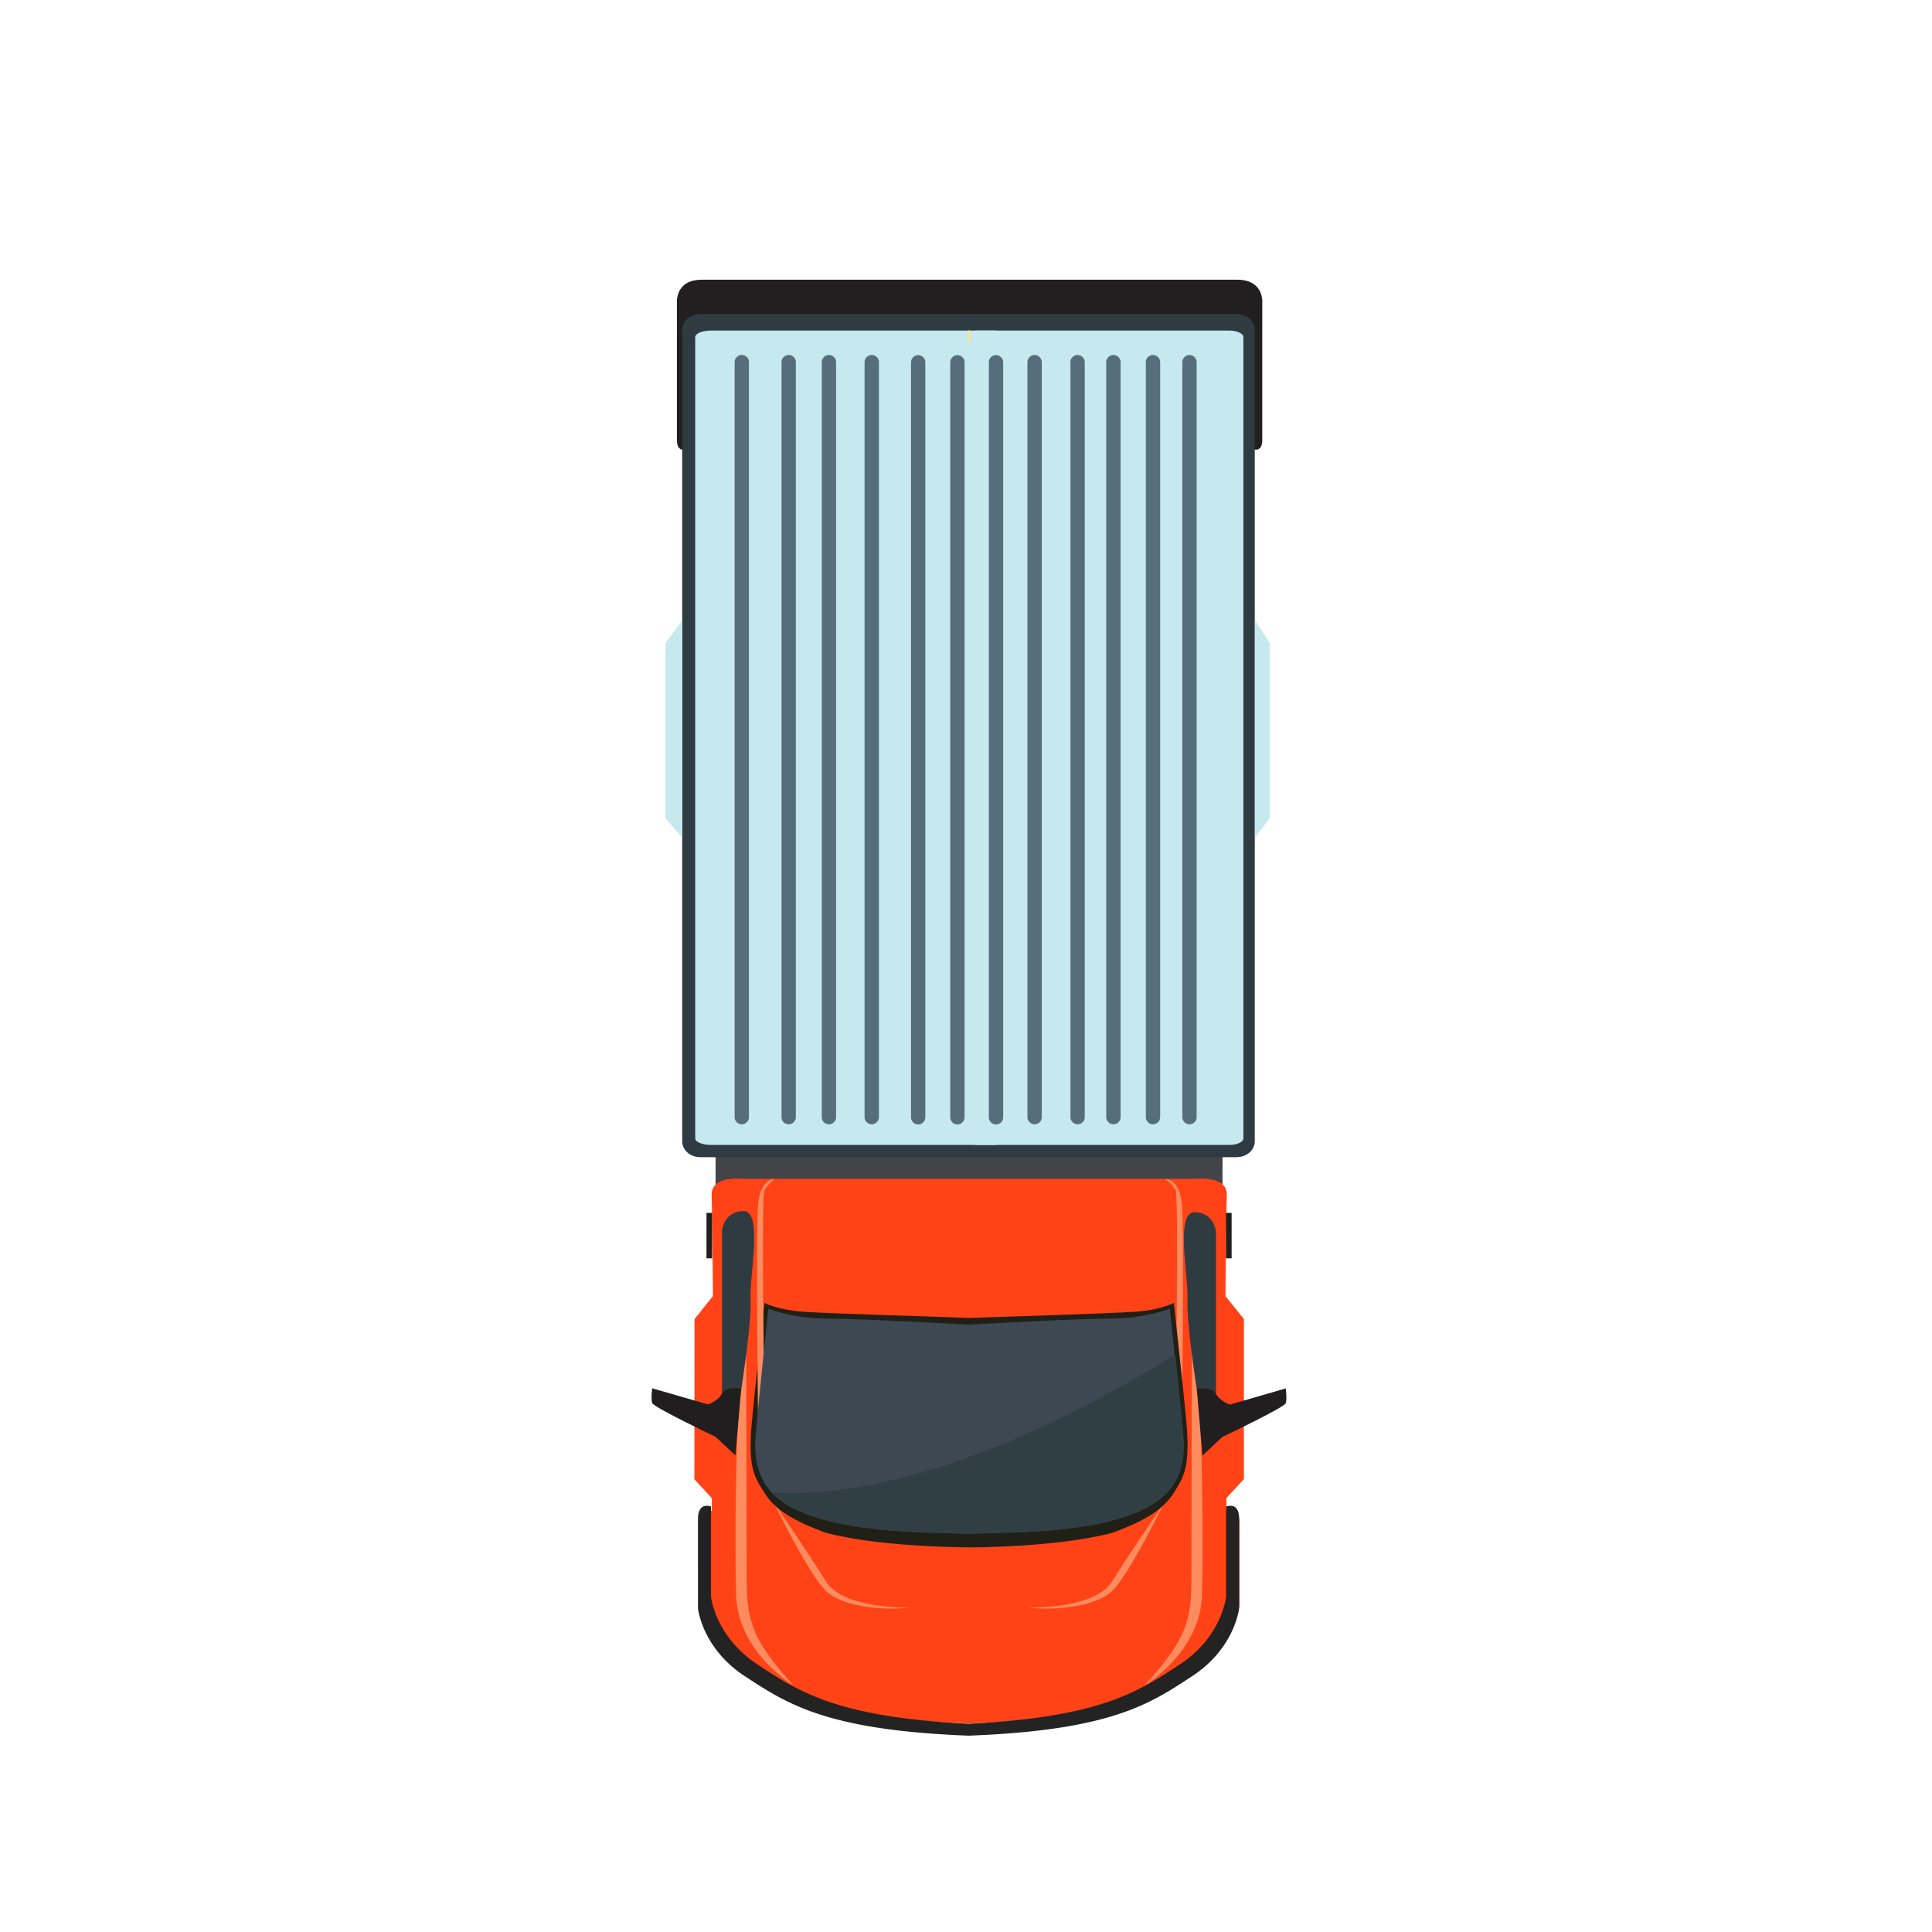 <svg t="1701568350926" class="icon" viewBox="0 0 1024 1024" version="1.1" xmlns="http://www.w3.org/2000/svg" p-id="21398" width="200" height="200"><path d="M513.059 629.301l134.903 0 0-17.443L379.268 611.858l0 17.355 133.791 0z" fill="#434448" p-id="21399"></path><path d="M368.04 784.066l9.251 10.01 0 6.886s-6.921-2.648-6.921 6.056l0 43.767s1.995 19.668 24.7 33.492c22.422 13.542 43.079 26.483 117.99 29.166l1.201 0c74.929-2.684 95.462-15.625 117.901-29.255 22.705-13.824 24.788-33.492 24.788-33.492l0-43.767c0-8.722-6.991-6.038-6.991-6.038l0.071-6.903 9.251-10.01 0-84.851-9.763-12.182s0.353-43.326 0.706-53.672c0.335-10.275-16.154-8.474-16.154-8.474L393.34 624.799s-16.49-1.801-16.137 8.474c0.353 10.258 0.689 53.672 0.689 53.672l-9.763 12.182-0.088 84.921z" fill="#FF4317" p-id="21400"></path><path d="M606.791 893.246s29.519-17.69 30.296-47.987c0.777-30.296 0-80.013-1.289-94.596-1.306-14.601-4.061-38.329-4.061-38.329s-0.265 103.654-0.265 122.915c0.088 23.305-2.154 33.05-24.682 57.997z m-61.793-41.26s35.134 1.218 44.438-13.806c9.251-14.936 27.454-41.348 27.454-41.348s-18.644 38.312-27.613 46.61c-8.986 8.21-30.473 10.364-44.279 8.545z" fill="#FF8C5F" p-id="21401"></path><path d="M623.104 744.872s1.73-111.351 0-114.017c-1.73-2.684-4.149-5.35-5.261-5.703-1.218-0.353 7.239-1.377 8.545 12.782 1.377 14.142 0 124.469 0 124.469l-3.284-17.532z" fill="#FF8C5F" p-id="21402"></path><path d="M394.628 888.32c22.44 14.671 43.079 28.654 118.254 31.603l0.865 0c75.176-2.86 95.815-16.843 118.254-31.603 22.705-14.919 24.77-36.07 24.77-36.07l0-47.21c0-5.279-2.154-6.744-4.061-6.921l-1.289 0a10.028 10.028 0 0 0-1.554 0.353l0 47.74s-1.995 21.222-24.7 36.07c-21.751 14.248-41.843 27.895-111.757 31.338-69.914-3.46-89.953-17.002-111.793-31.338-22.705-14.936-24.77-36.07-24.77-36.07l0-48.093 0 0.353s-0.689-0.265-1.554-0.353l-1.289 0c-1.907 0.265-4.061 1.73-4.061 6.991L369.946 852.339c-0.088-0.177 1.995 21.063 24.682 35.981z" fill="#242323" p-id="21403"></path><path d="M420.44 893.246s-29.519-17.69-30.296-47.987c-0.777-30.296 0-80.013 1.289-94.596 1.306-14.601 4.061-38.329 4.061-38.329s0.265 103.654 0.265 122.915c-0.088 23.305 2.242 33.05 24.682 57.997z m61.793-41.26s-35.134 1.218-44.438-13.806c-9.234-14.936-27.454-41.348-27.454-41.348s18.644 38.312 27.613 46.61c8.986 8.21 30.473 10.364 44.279 8.545z" fill="#FF8C5F" p-id="21404"></path><path d="M405.151 791.217c5.967 9.41 15.801 14.936 32.38 21.151 27.542 7.239 68.096 7.68 75.529 7.768 0 0 46.345 0.265 76.729-7.768 16.578-6.215 26.412-11.829 32.362-21.151 5.967-9.41 8.986-14.83 6.303-41.419-2.666-26.589-6.303-59.215-6.303-59.215s-6.815 3.708-20.286 4.661c-12.765 0.953-81.126 3.019-88.205 3.284-6.903-0.353-75.529-2.33-88.205-3.284-13.471-1.042-20.303-4.661-20.303-4.661s-3.619 32.627-6.285 59.215c-2.772 26.659 0.247 32.009 6.303 41.419z" fill="#202016" p-id="21405"></path><path d="M382.641 738.728l0-86.475s1.024-10.346 11.476-10.346c10.434 0 3.019 34.869 3.708 46.61 0.706 11.723-4.996 48.322-4.996 48.322l-10.187 1.907z" fill="#2E3C42" p-id="21406"></path><path d="M389.791 771.372l-10.522-9.834s-32.803-15.625-33.58-17.867c-0.777-2.26 0-7.857 0-7.857l29.519 8.545s5.014-1.465 7.415-5.614c2.436-4.237 10.205-2.684 10.205-2.684l-3.037 35.31z m-12.341-104.448l-3.001 0 0-24.082 3.001 0 0 24.082z" fill="#201E1E" p-id="21407"></path><path d="M405.151 744.872s-1.713-111.351 0-114.017c1.73-2.684 4.149-5.35 5.279-5.703 1.201-0.353-7.239-1.377-8.545 12.782-1.377 14.142 0 124.469 0 124.469l3.284-17.532z" fill="#FF8C5F" p-id="21408"></path><path d="M415.779 796.743c6.126 4.326 21.928 10.964 46.433 13.471 11.652 1.977 50.494 2.666 50.494 2.666l1.818 0s38.753-0.689 50.494-2.666c24.505-2.507 40.307-9.145 46.433-13.471 6.126-4.308 17.355-12.765 15.272-35.822-1.977-23.04-6.709-67.319-6.709-67.319s-12.959 5.261-31.179 5.261c-17.267 0-70.003 2.931-75.264 3.196-5.173-0.265-57.997-3.178-75.264-3.178-18.132 0-31.073-5.279-31.073-5.279s-4.749 44.279-6.727 67.319c-1.995 23.128 9.234 31.514 15.272 35.84z" fill="#3D4852" p-id="21409"></path><path d="M358.806 160.786l0 72.58c0 6.303 4.326 4.838 4.326 4.838l4.237 0 146.114 0.177 146.997-0.177 4.237 0s4.308 1.377 4.308-4.838l0-72.58s1.377-12.535-13.383-12.535L372.189 148.25c-14.76-0.071-13.383 12.535-13.383 12.535z" fill="#221F20" p-id="21410"></path><path d="M371.147 613.323l284.248 0c5.35 0 9.657-3.708 9.657-8.369l0-430.186c0-4.661-4.308-8.369-9.657-8.369l-284.248 0c-5.261 0-9.569 3.708-9.569 8.369L361.578 604.954c0 4.661 4.308 8.369 9.569 8.369z" fill="#2E3C42" p-id="21411"></path><path d="M516.855 606.844l134.568 0c4.237 0 7.592-1.536 7.592-3.443l0-424.748c0-1.907-3.46-3.46-7.592-3.46l-134.568 0 0 431.669z m156.142-173.215l0-92.707-7.857-12.182 0 115.235 7.857-10.346z" fill="#C5E9EF" p-id="21412"></path><path d="M528.331 606.844l-151.305 0c-4.749 0-8.545-1.536-8.545-3.443l0-424.748c0-1.907 3.796-3.46 8.545-3.46l151.305 0 0 431.669z m-175.651-173.215l0-92.707 8.898-12.182 0 115.235-8.898-10.346z" fill="#C5E9EF" p-id="21413"></path><path d="M626.653 191.947c0-2.083 1.713-3.796 3.796-3.796a3.831 3.831 0 0 1 3.796 3.796L634.244 592.102a3.778 3.778 0 0 1-3.796 3.796c-2.083 0-3.796-1.73-3.796-3.796L626.653 191.947z m-19.35 0c0-2.083 1.73-3.796 3.814-3.796a3.831 3.831 0 0 1 3.796 3.796L614.912 592.102a3.778 3.778 0 0 1-3.796 3.796c-2.083 0-3.814-1.73-3.814-3.796L607.303 191.947z m-20.974 0c0-2.083 1.73-3.796 3.814-3.796a3.831 3.831 0 0 1 3.796 3.796L593.938 592.102a3.778 3.778 0 0 1-3.796 3.796c-2.083 0-3.814-1.73-3.814-3.796L586.328 191.947z m-18.979 0c0-2.083 1.73-3.796 3.796-3.796a3.831 3.831 0 0 1 3.796 3.796L574.941 592.102a3.778 3.778 0 0 1-3.796 3.796c-2.066 0-3.796-1.73-3.796-3.796L567.349 191.947z m-22.775 0c0-2.083 1.713-3.796 3.778-3.796a3.831 3.831 0 0 1 3.796 3.796L552.148 592.102a3.778 3.778 0 0 1-3.796 3.796c-2.066 0-3.796-1.73-3.796-3.796L544.556 191.947z m-20.48 0.088c0-2.172 1.73-3.796 3.814-3.796a3.831 3.831 0 0 1 3.796 3.796L531.703 592.19a3.778 3.778 0 0 1-3.796 3.796c-2.083 0-3.796-1.73-3.796-3.796l0-400.154z m-127.117-0.088a3.831 3.831 0 0 0-3.814-3.796 3.831 3.831 0 0 0-3.796 3.796L389.367 592.102a3.778 3.778 0 0 0 3.796 3.796c2.066 0 3.796-1.73 3.796-3.796L396.959 191.947z m24.841 0a3.831 3.831 0 0 0-3.796-3.796 3.831 3.831 0 0 0-3.796 3.796L414.226 592.102a3.778 3.778 0 0 0 3.796 3.796c2.066 0 3.796-1.73 3.796-3.796L421.817 191.947z m21.327 0a3.831 3.831 0 0 0-3.796-3.796 3.831 3.831 0 0 0-3.796 3.796L435.553 592.102a3.778 3.778 0 0 0 3.796 3.796c2.066 0 3.796-1.73 3.796-3.796L443.145 191.947z m22.705 0a3.831 3.831 0 0 0-3.814-3.796 3.831 3.831 0 0 0-3.796 3.796L458.24 592.102a3.778 3.778 0 0 0 3.796 3.796c2.083 0 3.814-1.73 3.814-3.796L465.849 191.947z m24.594 0.088a3.778 3.778 0 0 0-3.796-3.796 3.831 3.831 0 0 0-3.796 3.796L482.851 592.19a3.778 3.778 0 0 0 3.796 3.796c2.066 0 3.796-1.73 3.796-3.796l0-400.154z m20.798 0a3.778 3.778 0 0 0-3.796-3.796 3.831 3.831 0 0 0-3.796 3.796L503.649 592.19a3.778 3.778 0 0 0 3.796 3.796c2.066 0 3.796-1.73 3.796-3.796l0-400.154z" fill="#566D7C" p-id="21414"></path><path d="M514.048 181.76l-0.812 0 0-6.656 0.812 0z" fill="#FFE38A" p-id="21415"></path><path d="M644.52 738.834l0-86.051s-1.059-10.275-11.405-10.275c-10.434 0-3.107 34.692-3.708 46.345-0.706 11.741 5.014 48.075 5.014 48.075l10.099 1.907z" fill="#2E3C42" p-id="21416"></path><path d="M637.352 771.46l10.522-9.852s32.803-15.607 33.58-17.867c0.777-2.242 0-7.839 0-7.839l-29.519 8.545s-4.996-1.483-7.415-5.614c-2.419-4.237-10.187-2.684-10.187-2.684l3.001 35.31z m15.448-104.519l-3.019 0 0-24.099 3.001 0 0 24.082z" fill="#201E1E" p-id="21417"></path><path d="M409.476 791.058c2.066 2.154 4.326 4.061 6.815 5.685 6.126 4.326 21.928 10.964 46.433 13.471 11.652 1.977 50.494 2.666 50.494 2.666l1.818 0s38.753-0.689 50.494-2.666c24.523-2.507 40.307-9.145 46.433-13.471 6.144-4.308 17.355-12.765 15.289-35.822-1.042-11.741-2.772-28.902-4.237-42.973-111.598 68.873-182.29 75.176-213.539 73.092z" fill="#303F43" p-id="21418"></path></svg>